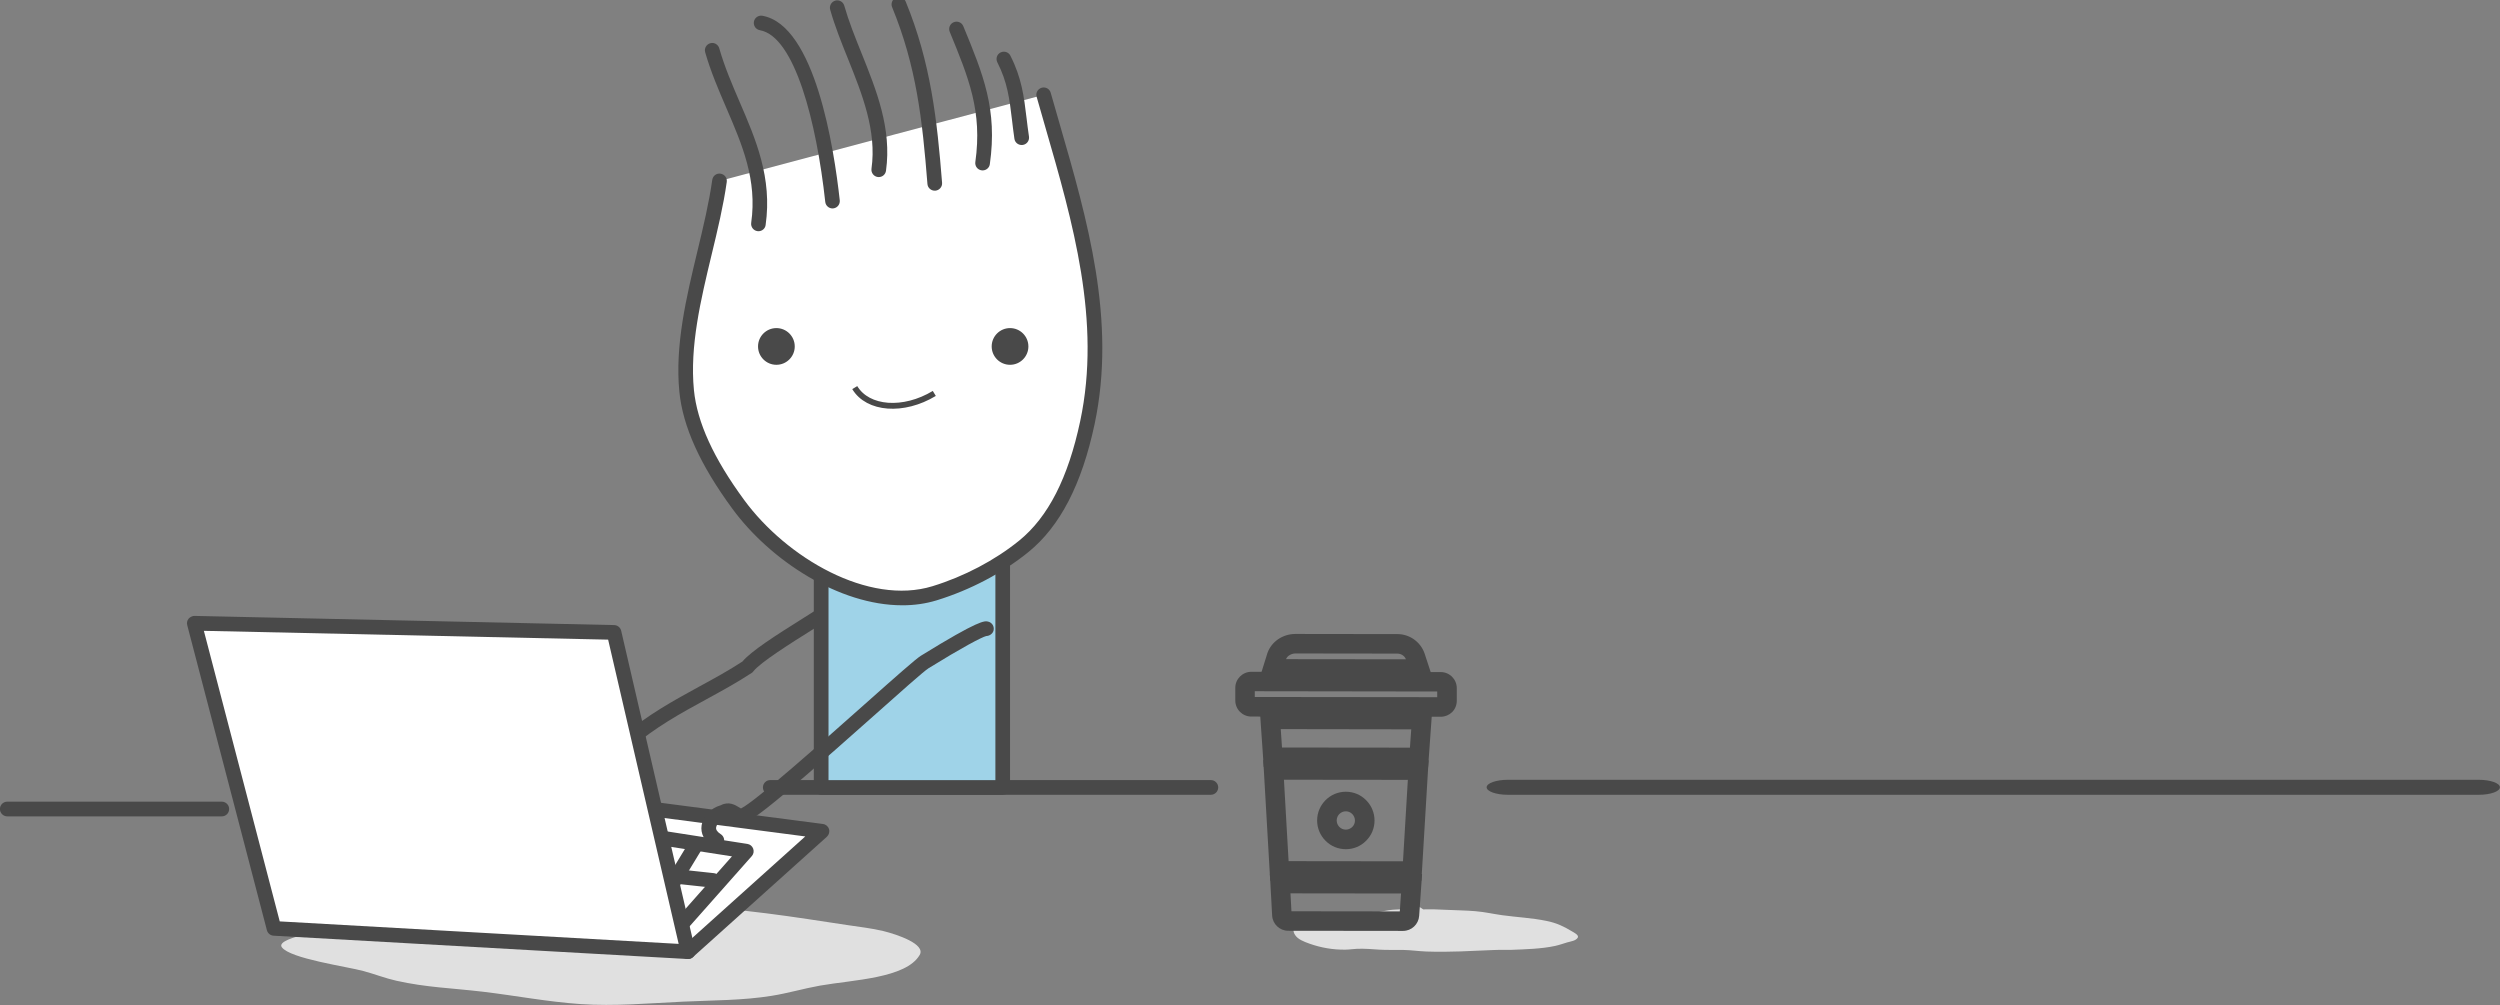 <?xml version="1.0" encoding="utf-8"?>
<!-- Generator: Adobe Illustrator 27.0.0, SVG Export Plug-In . SVG Version: 6.00 Build 0)  -->
<svg version="1.1" id="Layer_2_00000141437818995450575450000008875723994339779990_"
	 xmlns="http://www.w3.org/2000/svg" xmlns:xlink="http://www.w3.org/1999/xlink" x="0px" y="0px" viewBox="0 0 3601.6 1447.9"
	 style="enable-background:new 0 0 3601.6 1447.9;" xml:space="preserve">
<rect x="0" y="0" width="3601.6" height="1447.9" fill="#808080" stroke="none"/>
<style type="text/css">
	.st0{fill:#E0E0E0;}
	.st1{fill:#494949;}
	.st2{fill:#9FD3E8;}
	.st3{fill:#FFFFFF;}
	.st4{fill:none;}
	.st5{fill:none;stroke:#494949;stroke-width:8.411;stroke-miterlimit:10;}
	.st6{fill:#494949;stroke:#494949;stroke-width:4.881;stroke-miterlimit:10;}
</style>
<g id="Layer_2-2">
	<g>
		<path class="st0" d="M2034.4,1311.6c3.8-1.4,8.4-1.3,12.7-1.4c13-0.5,25.1-0.1,38.1,0.6c13.5,0.7,27,0.7,40.4,1.9
			c14.6,1.3,24.4,3.8,38.7,5.8c21.1,2.9,43,3.9,63.6,8.2c14.9,3,24.9,7.9,36.5,14.9c2.8,1.7,10.9,5.5,8.5,9.3
			c-2.8,4.5-9.7,5.2-15.3,6.8c-5.7,1.7-11.2,3.7-17.1,5c-19.5,4.3-43.5,4.9-63.7,5.7c-8,0.3-16.1-0.2-24.1,0.2
			c-32.4,1.3-64.8,3.4-97.4,2.2c-11.4-0.4-22.6-2.1-34-2.3c-11.4-0.2-22.9,0.3-34.3-0.4c-10.8-0.7-21.6-1.7-32.3-1.2
			c-5.5,0.2-11,1.2-16.5,1.2c-17.8,0.3-35.5-2.9-51.3-8.5c-8.5-3-17.2-6.4-21.2-12.7c-8.6-13.3,9.3-22.4,26.1-26.1
			c10.6-2.3,21.8-3.3,32.8-4c13.7-0.9,27.7,1.4,41.3,0.4c11.8-0.8,23.6-4.3,35.3-6c6.6-1,14-0.9,20.8-1.5c4.1-0.3,19.2-4.6,22.1-3.4
			c2.3,0.9,4.3,2.6,6.3,3.8"/>
		<path class="st0" d="M773,1303.3c-1.5-0.8-2.8-3.4-0.8-3.4c40.5,0.5,80.7,3.8,121.2,4.9c31.1,0.8,62.4,0.1,93.5,1
			c77.4,2.3,158.7,15.5,233.2,26.8c17.7,2.7,36,4.7,52.8,8.8c18.6,4.6,61.4,18.6,52,34.4c-19.8,33.7-95.9,35.7-143.5,44.1
			c-23.7,4.2-45.8,10.9-69.7,14.7c-41.2,6.7-84.8,6.4-127.5,8.4c-49.2,2.3-98.9,6.9-147.9,3.5c-47.7-3.3-93.7-12.2-140.7-17.8
			c-45.9-5.4-80.8-6.1-124.5-15.8c-16.6-3.7-31.4-9.7-47.5-14c-24.4-6.6-105.6-17.8-117.6-34.3c-6-8.3,21-15.2,30.3-17.7
			c12.6-3.4,25.5-6.5,38.6-9.2c15.8-3.3,31.8-6.2,47.9-8.9c71-11.9,139.6-14.5,212.6-15.8c11.9-0.2,23.6-1.7,35.4-2.6
			c6.3-0.5,17.9,1.7,19-1.9C790.9,1305,777.9,1305.7,773,1303.3L773,1303.3z"/>
		<path class="st1" d="M1744.4,1145h-634.7c-5.8,0-10.6-4.7-10.6-10.6s4.7-10.6,10.6-10.6h634.7c5.8,0,10.6,4.7,10.6,10.6
			S1750.2,1145,1744.4,1145L1744.4,1145z"/>
		<path class="st1" d="M3571.1,1145H2172.2c-16.9,0-30.5-4.9-30.5-10.8s13.7-10.8,30.5-10.8h1398.8c16.9,0,30.5,4.9,30.5,10.8
			S3587.9,1145,3571.1,1145L3571.1,1145z"/>
		<path class="st1" d="M865.8,1128.6c-5.8,0-10.5-4.7-10.6-10.5c0-5.8,4.7-10.6,10.5-10.6c5.6,0,9.6-1.1,11.1-2.9
			c3-3.8,0.3-15-1.2-21.7c-1.2-4.9-2.1-9.1-2.2-12.8c0-5.8,4.7-10.6,10.5-10.6l14.5-0.1c34.8-29.8,72.8-50.5,109.5-70.6
			c21.7-11.8,42.2-23,61.7-35.8c12.4-14.8,47.1-37.1,87.8-62.6c11.5-7.2,24.2-15.2,29.3-18.9c1.7-3.4,5.3-5.8,9.4-5.8h0.1
			c4.7,0,9.4,3.3,10.7,7.8c2.7,9.1,0.4,10.6-38.2,34.7c-27.6,17.3-73.6,46.2-83.4,59c-0.7,1-1.6,1.8-2.6,2.4
			c-20.7,13.6-43,25.8-64.6,37.6c-36.8,20.1-74.9,40.8-108.7,70.5c-1.9,1.7-4.3,2.6-6.9,2.6l-5.8,0c2.7,11.4,5.4,26.2-3.3,37.2
			C887.7,1124.9,878.4,1128.6,865.8,1128.6L865.8,1128.6L865.8,1128.6z"/>
		<g>
			<path class="st2" d="M1444.6,1134.5H1183V610.2h261.5V1134.5z"/>
			<path class="st1" d="M1444.6,1145H1183c-5.8,0-10.6-4.7-10.6-10.6V610.2c0-5.8,4.7-10.6,10.6-10.6h261.5
				c5.8,0,10.6,4.7,10.6,10.6v524.2C1455.1,1140.3,1450.4,1145,1444.6,1145z M1193.6,1123.9H1434V620.8h-240.4L1193.6,1123.9
				L1193.6,1123.9z"/>
		</g>
		<g>
			<g>
				<path class="st3" d="M1036.6,260.7c-13.7,96.9-57.2,203-47.4,302.4c5.9,59.5,41.2,118.3,74.3,163.5
					c61.3,83.6,184.2,158.5,283.1,128.1c45.1-13.9,91.3-37.5,128.5-67.6c50.7-41.2,77-109.4,91.6-178.2
					c34.4-161.9-20.1-321-63-472.3"/>
				<path class="st1" d="M1299.7,872c-90.3,0-189.7-64.1-244.7-139.2c-46.4-63.2-71.4-118.4-76.3-168.6c-6.5-66.6,10-135.5,26-202.2
					c8.6-35.8,16.7-69.6,21.4-102.8c0.8-5.8,6-9.9,11.9-9c5.8,0.8,9.8,6.2,9,11.9c-4.8,34.2-13.4,70-21.8,104.7
					c-15.6,64.9-31.7,132.1-25.5,195.2c4.6,46.3,28.2,98.1,72.3,158.2c61.1,83.4,179.3,152.6,271.4,124.3
					c45.6-14,90-37.4,124.9-65.7c41.7-33.9,70.5-90.2,87.9-172.2c30.6-144-10.6-286.3-50.4-423.9l-12.4-43.3
					c-1.6-5.6,1.7-11.4,7.3-13c5.7-1.6,11.5,1.7,13,7.3l12.4,43.2c40.6,140.1,82.5,285,50.8,434.2c-18.5,86.8-49.7,147.1-95.3,184.2
					c-37,30-83.9,54.7-132,69.5C1333.6,869.7,1316.8,872.1,1299.7,872L1299.7,872z"/>
			</g>
			<path class="st1" d="M1092.7,333.1c-0.5,0-1,0-1.5-0.1c-5.8-0.8-9.8-6.2-9-11.9c8.8-62-12.9-112.4-35.9-165.8
				c-11-25.6-22.4-52-30.4-80c-1.6-5.6,1.7-11.4,7.3-13c5.5-1.7,11.4,1.7,13,7.3c7.6,26.7,18.7,52.5,29.4,77.4
				c23.2,53.7,47.1,109.2,37.4,177.1C1102.4,329.3,1097.9,333.1,1092.7,333.1L1092.7,333.1z"/>
			<path class="st1" d="M1199.4,300.3c-5.3,0-9.9-4-10.5-9.4c-12.4-113.7-43.7-238.4-94.2-247.4c-5.8-1-9.6-6.5-8.6-12.3
				c1-5.7,6.6-9.5,12.2-8.5c75.9,13.5,103.2,190.4,111.5,265.9c0.6,5.8-3.6,11-9.3,11.6C1200.2,300.2,1199.7,300.2,1199.4,300.3
				L1199.4,300.3z"/>
			<path class="st1" d="M1266,255.1c-0.5,0-1,0-1.5-0.1c-5.8-0.8-9.8-6.2-9-11.9c7.7-54.8-13.5-107.6-34-158.7
				c-9.3-23-18.8-46.8-25.5-70.4c-1.6-5.6,1.7-11.4,7.3-13.1c5.6-1.6,11.4,1.7,13,7.3c6.4,22.5,15.3,44.7,24.8,68.3
				c21.6,53.7,43.8,109.1,35.3,169.5C1275.7,251.3,1271.2,255.1,1266,255.1L1266,255.1z"/>
			<path class="st1" d="M1346.6,274.7c-5.5,0-10.1-4.2-10.5-9.7c-7.3-91.9-15.7-169-50.9-254.7c-2.2-5.4,0.4-11.6,5.8-13.8
				c5.4-2.3,11.6,0.3,13.8,5.8c36.3,88.3,45.2,170.5,52.4,261c0.5,5.8-3.9,10.9-9.7,11.4C1347.2,274.6,1346.9,274.7,1346.6,274.7
				L1346.6,274.7z"/>
			<path class="st1" d="M1415.6,245.5c-0.5,0-1,0-1.5-0.1c-5.8-0.8-9.8-6.1-9-11.9c10.3-73.1-9.5-121.1-36.9-187.7
				c-2.2-5.4,0.4-11.6,5.8-13.8c5.4-2.2,11.6,0.3,13.8,5.8c28.7,69.6,49.4,119.9,38.2,198.7C1425.3,241.7,1420.8,245.5,1415.6,245.5
				L1415.6,245.5z"/>
			<path class="st1" d="M1471.8,208.9c-5.2,0-9.7-3.8-10.4-9c-1.4-9.6-2.5-18.6-3.5-27.3c-3.6-30.1-6.4-53.9-21.1-82.8
				c-2.6-5.2-0.6-11.6,4.6-14.2c5.2-2.6,11.6-0.6,14.2,4.6c16.4,32.3,19.6,59,23.3,89.9c1,8.5,2.1,17.3,3.5,26.7
				c0.8,5.8-3.1,11.1-8.9,12C1472.8,208.8,1472.3,208.9,1471.8,208.9L1471.8,208.9z"/>
		</g>
		<g>
			<polyline class="st3" points="939.7,1165.5 1184.3,1197.5 991.1,1371.1 			"/>
			<path class="st1" d="M991.1,1381.6c-2.9,0-5.8-1.2-7.9-3.5c-3.9-4.3-3.5-11,0.8-14.9l176.1-158.2l-221.8-29
				c-5.8-0.8-9.8-6.1-9.1-11.8c0.8-5.8,6-9.7,11.8-9.1l244.6,32c4.1,0.5,7.5,3.4,8.7,7.3c1.2,3.9,0,8.2-3,11l-193.2,173.6
				C996.2,1380.7,993.7,1381.6,991.1,1381.6L991.1,1381.6z"/>
		</g>
		<g>
			<polyline class="st3" points="939.7,1205.2 1075.2,1226.3 981.4,1332.2 			"/>
			<path class="st1" d="M981.4,1342.8c-2.5,0-5-0.9-7-2.7c-4.4-3.9-4.8-10.5-0.9-14.9l81-91.5l-116.3-18.1
				c-5.8-0.9-9.7-6.3-8.8-12.1c0.9-5.7,6-9.7,12-8.8l135.4,21.1c3.8,0.6,7,3.2,8.3,6.9c1.3,3.6,0.6,7.7-2,10.6l-93.8,105.9
				C987.2,1341.5,984.3,1342.7,981.4,1342.8L981.4,1342.8z"/>
		</g>
		<g>
			<line class="st4" x1="865.1" y1="1250.7" x2="1027.3" y2="1268.3"/>
			<path class="st1" d="M1027.3,1278.9c-0.4,0-0.7,0-1.1-0.1L864,1261.2c-5.8-0.6-10-5.8-9.4-11.6c0.6-5.8,5.4-10.4,11.6-9.3
				l162.2,17.6c5.8,0.6,10,5.8,9.4,11.6C1037.2,1274.8,1032.6,1278.9,1027.3,1278.9L1027.3,1278.9z"/>
		</g>
		<g>
			<line class="st4" x1="1000.9" y1="1219.9" x2="939.7" y2="1320.7"/>
			<path class="st1" d="M939.8,1331.2c-1.9,0-3.8-0.5-5.5-1.5c-5-3-6.6-9.5-3.5-14.5l61.2-100.8c3-5,9.5-6.6,14.5-3.6
				c5,3,6.6,9.5,3.5,14.5l-61.2,100.8C946.8,1329.4,943.3,1331.2,939.8,1331.2L939.8,1331.2z"/>
		</g>
		<g>
			<polygon class="st3" points="279.9,897.9 884.5,911.1 991.1,1371.1 394.7,1337.5 			"/>
			<path class="st1" d="M991.1,1381.6c-0.2,0-0.4,0-0.6,0L394.1,1348c-4.6-0.3-8.4-3.4-9.6-7.9L269.7,900.5c-0.8-3.2-0.1-6.6,2-9.2
				c2.1-2.6,6.4-4.2,8.5-4l604.6,13.2c4.8,0.1,9,3.5,10.1,8.2l106.6,460c0.7,3.2-0.1,6.6-2.2,9.2
				C997.2,1380.3,994.3,1381.6,991.1,1381.6L991.1,1381.6z M403,1327.4l574.7,32.4L876.1,921.5l-582.4-12.7L403,1327.4L403,1327.4z"
				/>
		</g>
		<path class="st1" d="M319.5,1176.1h-309c-5.8,0-10.6-4.7-10.6-10.6s4.7-10.6,10.6-10.6h309c5.8,0,10.6,4.7,10.6,10.6
			S325.4,1176.1,319.5,1176.1z"/>
		<g>
			<path class="st1" d="M2064.3,978l-249.9-0.3l11.5-36.9c6-16.8,22.2-27.3,39.8-27.5l147.4,0.2h0.1c17.5,0,33.1,11.1,39,27.6
				L2064.3,978L2064.3,978z M1852.7,949.6l172.7,0.2c-1.8-4.8-6.8-8.2-12.2-8.2h0l-147.7-0.2
				C1860.3,941.8,1854.7,944.6,1852.7,949.6L1852.7,949.6z"/>
			<path class="st1" d="M2021.3,1341.1L2021.3,1341.1l-165.5-0.2c-12.2,0-22.4-9.6-23.1-21.8l-3.3-60.3l219.3,0.3l-4.2,60.4
				C2043.6,1331.6,2033.5,1341.1,2021.3,1341.1L2021.3,1341.1z M2021.2,1313L2021.2,1313z M1860.5,1312.8l156.1,0.2l1.8-25.8
				l-159.3-0.2L1860.5,1312.8L1860.5,1312.8z"/>
			<path class="st1" d="M2047.7,1269l-217.8-0.3l-10-173.6l238.2,0.3L2047.7,1269L2047.7,1269z M1856.4,1240.6l164.8,0.2l7-117.3
				l-178.5-0.2L1856.4,1240.6L1856.4,1240.6z"/>
			<path class="st1" d="M2057.4,1105.3l-236.8-0.3l-5.7-82.7l248.4,0.3L2057.4,1105.3L2057.4,1105.3z M1846.9,1076.9l184.3,0.2
				l1.9-26.4l-188-0.3L1846.9,1076.9L1846.9,1076.9z"/>
			<path class="st1" d="M2075.5,1032.6L2075.5,1032.6l-272.8-0.3c-12.8,0-23.1-10.4-23.1-23.2l0-18.2c0-12.7,10.4-23.1,23.2-23.1
				l272.8,0.4c12.7,0,23.1,10.4,23.1,23.2l0,18.2c0,6.2-2.4,12-6.8,16.4C2087.5,1030.2,2081.7,1032.6,2075.5,1032.6z M2075.5,1004.5
				L2075.5,1004.5z M1807.7,1004.1l262.8,0.3l0-8.2l-262.8-0.4L1807.7,1004.1L1807.7,1004.1z"/>
			<path class="st1" d="M1938.9,1223.4L1938.9,1223.4c-11.1,0-21.5-4.3-29.3-12.2c-7.8-7.8-12.1-18.2-12.1-29.3
				c0.1-22.8,18.6-41.3,41.3-41.3h0.1c11.1,0,21.4,4.3,29.2,12.2c7.8,7.8,12.1,18.2,12.1,29.3c0,11-4.3,21.4-12.2,29.2
				C1960.3,1219.1,1949.9,1223.4,1938.9,1223.4L1938.9,1223.4z M1938.9,1168.8c-7.3,0-13.2,5.9-13.2,13.2c0,3.5,1.4,6.8,3.8,9.3
				c2.5,2.5,5.8,3.9,9.3,3.9h0c3.5,0,6.8-1.4,9.3-3.8s3.9-5.8,3.9-9.3s-1.4-6.8-3.8-9.3C1945.7,1170.2,1942.4,1168.8,1938.9,1168.8
				L1938.9,1168.8L1938.9,1168.8z"/>
		</g>
		<path class="st1" d="M1032.7,1221.4c-1.9,0-3.8-0.5-5.6-1.6c-12.3-7.6-18.3-19-16.3-31.1c2.1-13.1,13.4-24.7,27.5-28.6
			c11.6-6.2,21.1-0.3,26.3,2.9c1,0.6,2,1.2,2.9,1.7c20.4-9.9,117.7-96.4,176.6-148.7c47.6-42.3,74.9-66.5,82.4-71.2
			c84.5-52.2,91.9-50.5,97-49.3c5.7,1.3,9.2,7,7.9,12.7c-1.2,5-6.1,8-10.6,8.1c-6.7,1.7-35.1,16.7-83.1,46.4
			c-6.4,3.9-41.9,35.5-79.5,69c-163.2,145.1-181.9,157-193.7,154.2c-4.4-1-8-3.3-10.9-5.1c-1.5-0.9-3.9-2.4-4.8-2.5
			c-1,0.6-2.9,1.5-4,1.7c-6.4,1.5-12.3,6.8-13.1,11.9c-0.6,3.4,1.7,6.7,6.6,9.8c4.9,3.1,6.5,9.6,3.4,14.5
			C1039.7,1219.6,1036.2,1221.4,1032.7,1221.4L1032.7,1221.4z"/>
	</g>
</g>
<path class="st5" d="M1231.4,558.4c18.9,31.4,70.2,35.2,114.6,8.4"/>
<circle class="st6" cx="1118.5" cy="499.1" r="24"/>
<circle class="st6" cx="1455.1" cy="499.1" r="24"/>
</svg>
